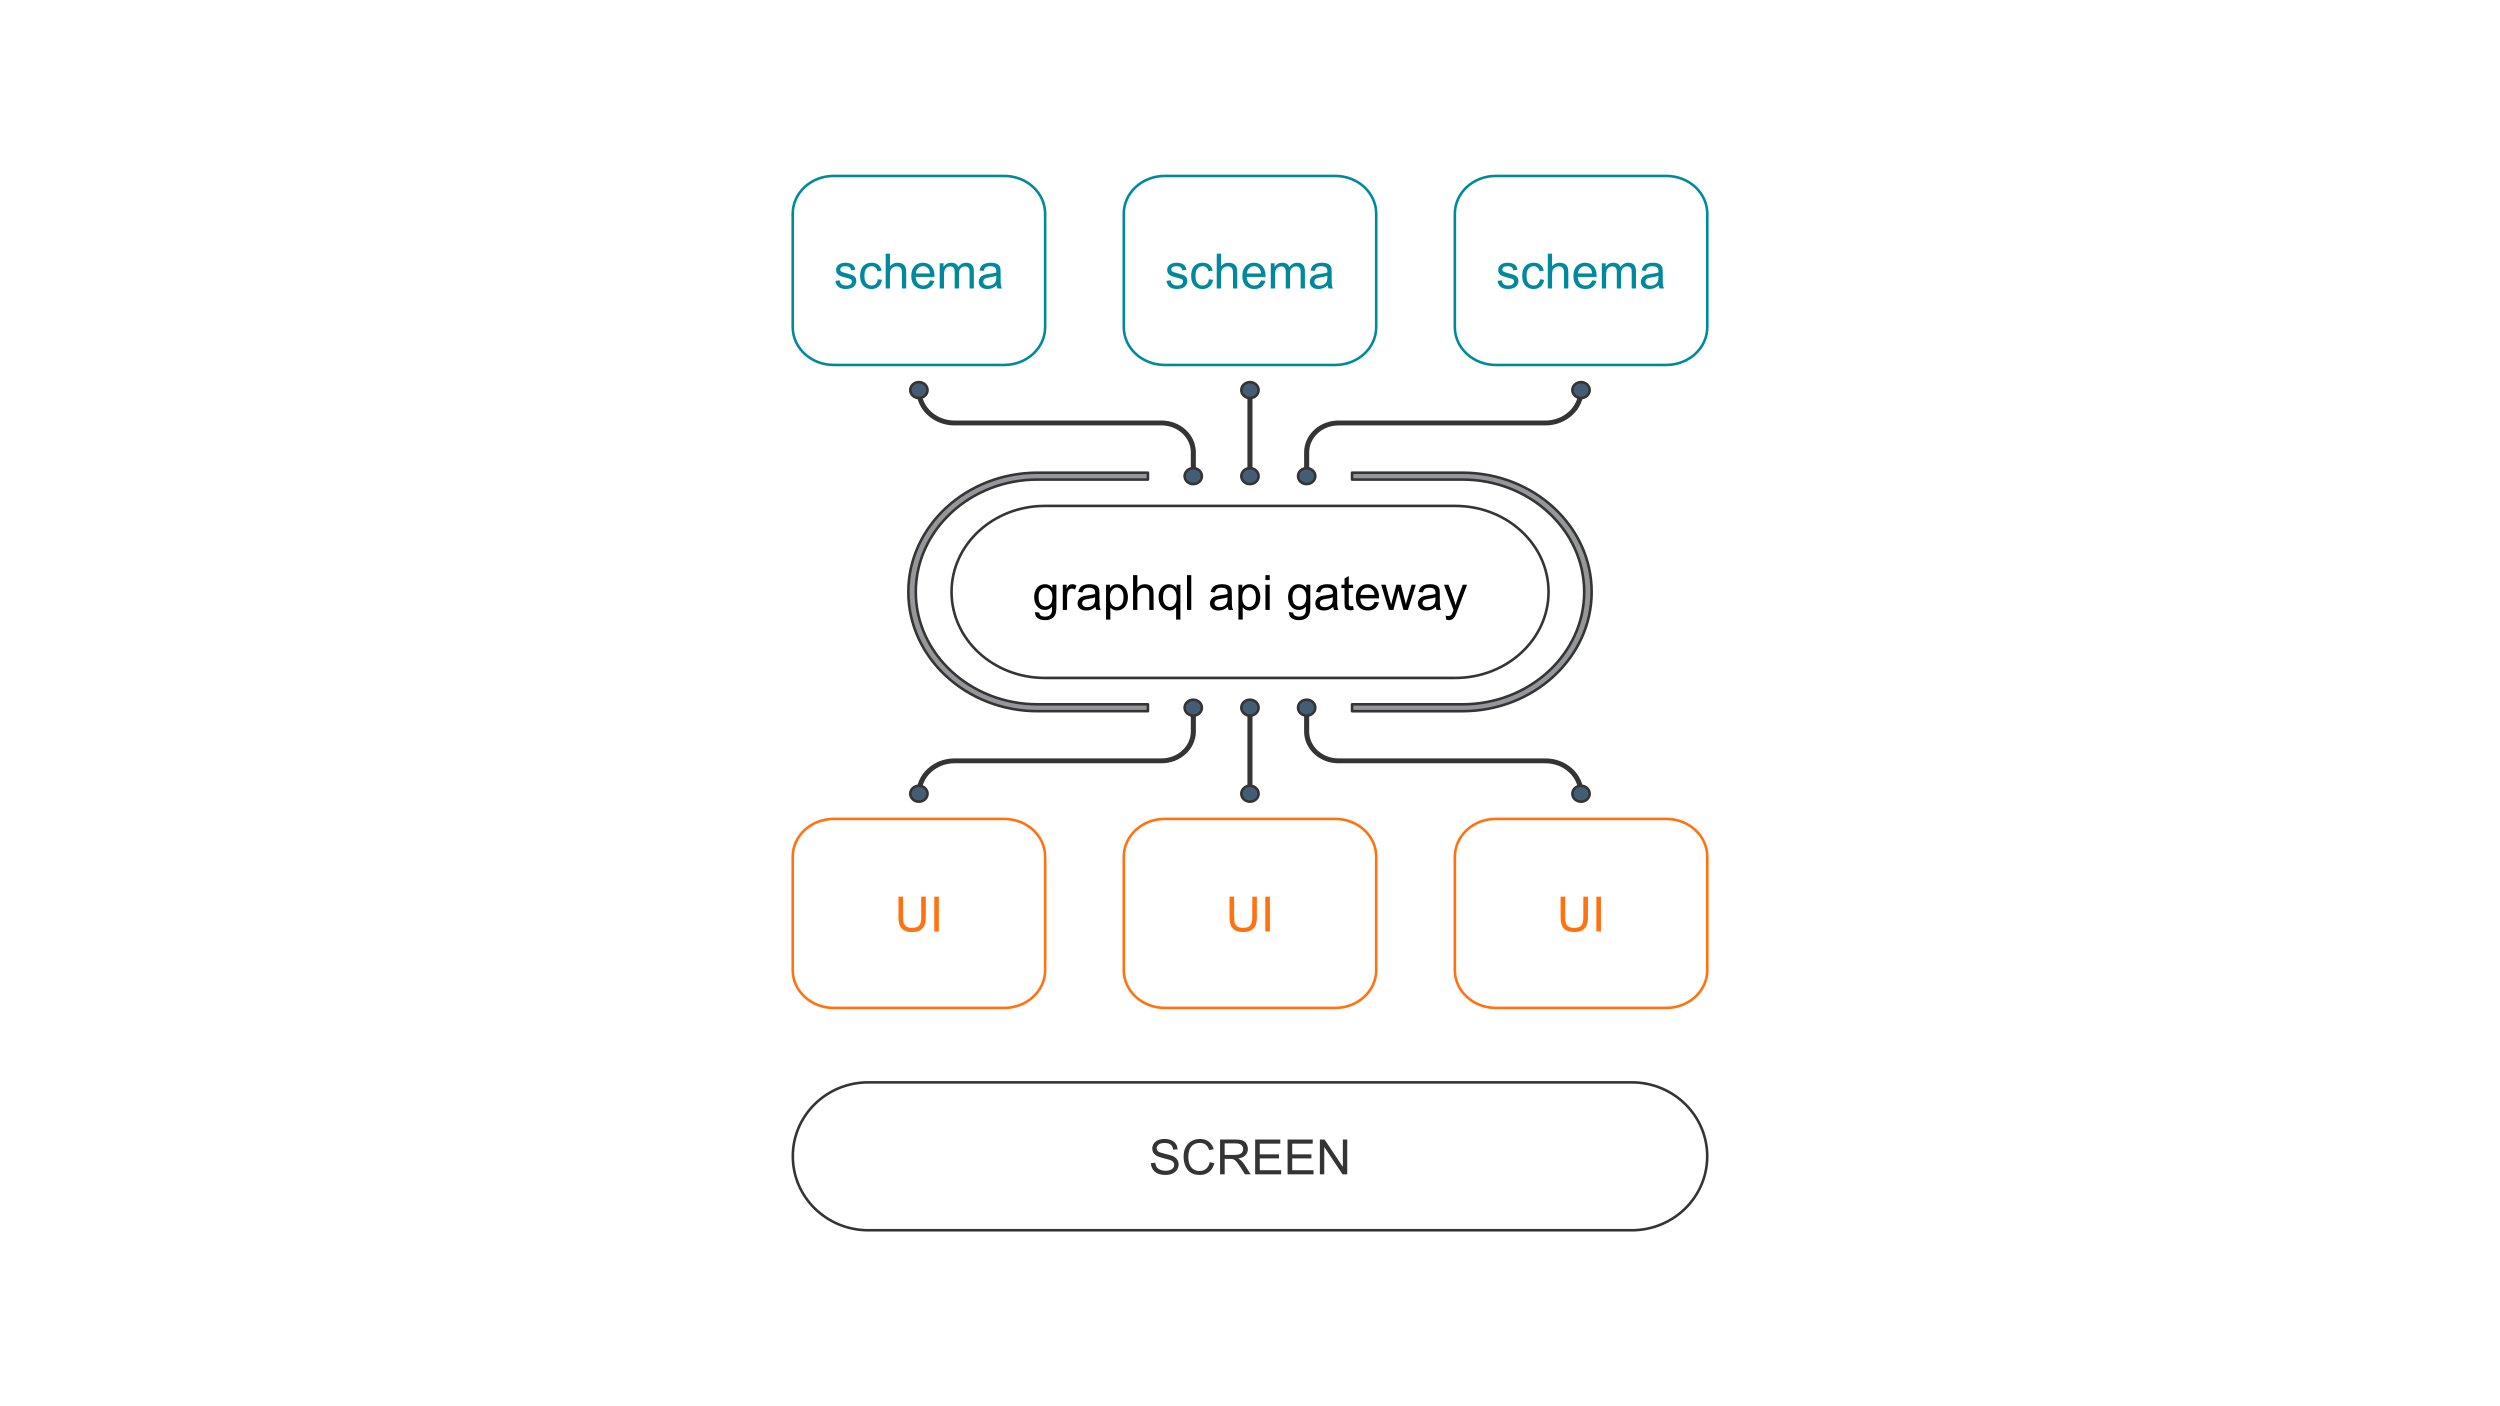<svg version="1.1" viewBox="0.0 0.0 960.0 540.0" fill="none" stroke="none" stroke-linecap="square" stroke-miterlimit="10" xmlns:xlink="http://www.w3.org/1999/xlink" xmlns="http://www.w3.org/2000/svg"><clipPath id="g13a08cb9ef8_0_0.0"><path d="m0 0l960.0 0l0 540.0l-960.0 0l0 -540.0z" clip-rule="nonzero"/></clipPath><g clip-path="url(#g13a08cb9ef8_0_0.0)"><path fill="#000000" fill-opacity="0.0" d="m0 0l960.0 0l0 540.0l-960.0 0z" fill-rule="evenodd"/><path fill="#000000" fill-opacity="0.0" d="m401.191 194.273c-19.77 0 -35.796 14.786 -35.796 33.026c0 18.242 16.025 33.028 35.796 33.028l157.658 0c19.77 0 35.796 -14.786 35.796 -33.028c0 -18.24 -16.025 -33.026 -35.796 -33.026z" fill-rule="evenodd"/><path stroke="#343434" stroke-width="1.0" stroke-linejoin="round" stroke-linecap="butt" d="m401.191 194.273c-19.77 0 -35.796 14.786 -35.796 33.026c0 18.242 16.025 33.028 35.796 33.028l157.658 0c19.77 0 35.796 -14.786 35.796 -33.028c0 -18.24 -16.025 -33.026 -35.796 -33.026z" fill-rule="evenodd"/><path fill="#000000" d="m397.449 235.017l1.594 0.234q0.109 0.75 0.562 1.078q0.609 0.453 1.672 0.453q1.141 0 1.75 -0.453q0.625 -0.453 0.844 -1.266q0.125 -0.5 0.109 -2.109q-1.062 1.266 -2.672 1.266q-2.0 0 -3.094 -1.438q-1.094 -1.438 -1.094 -3.453q0 -1.391 0.5 -2.562q0.516 -1.172 1.453 -1.797q0.953 -0.641 2.25 -0.641q1.703 0 2.812 1.375l0 -1.156l1.516 0l0 8.359q0 2.266 -0.469 3.203q-0.453 0.938 -1.453 1.484q-0.984 0.547 -2.453 0.547q-1.719 0 -2.797 -0.781q-1.062 -0.766 -1.031 -2.344zm1.359 -5.812q0 1.906 0.75 2.781q0.766 0.875 1.906 0.875q1.125 0 1.891 -0.859q0.766 -0.875 0.766 -2.734q0 -1.781 -0.797 -2.672q-0.781 -0.906 -1.891 -0.906q-1.094 0 -1.859 0.891q-0.766 0.875 -0.766 2.625zm9.313 5.016l0 -9.672l1.469 0l0 1.469q0.562 -1.031 1.031 -1.359q0.484 -0.328 1.062 -0.328q0.828 0 1.688 0.531l-0.562 1.516q-0.609 -0.359 -1.203 -0.359q-0.547 0 -0.969 0.328q-0.422 0.328 -0.609 0.891q-0.281 0.875 -0.281 1.922l0 5.062l-1.625 0zm12.541 -1.188q-0.922 0.766 -1.766 1.094q-0.828 0.312 -1.797 0.312q-1.594 0 -2.453 -0.781q-0.859 -0.781 -0.859 -1.984q0 -0.719 0.328 -1.297q0.328 -0.594 0.844 -0.938q0.531 -0.359 1.188 -0.547q0.469 -0.125 1.453 -0.25q1.984 -0.234 2.922 -0.562q0.016 -0.344 0.016 -0.422q0 -1.0 -0.469 -1.422q-0.625 -0.547 -1.875 -0.547q-1.156 0 -1.703 0.406q-0.547 0.406 -0.812 1.422l-1.609 -0.219q0.219 -1.016 0.719 -1.641q0.5 -0.641 1.453 -0.984q0.953 -0.344 2.188 -0.344q1.25 0 2.016 0.297q0.781 0.281 1.141 0.734q0.375 0.438 0.516 1.109q0.078 0.422 0.078 1.516l0 2.188q0 2.281 0.109 2.891q0.109 0.594 0.406 1.156l-1.703 0q-0.266 -0.516 -0.328 -1.188zm-0.141 -3.672q-0.891 0.375 -2.672 0.625q-1.016 0.141 -1.438 0.328q-0.422 0.188 -0.656 0.531q-0.219 0.344 -0.219 0.781q0 0.656 0.5 1.094q0.5 0.438 1.453 0.438q0.938 0 1.672 -0.406q0.75 -0.422 1.094 -1.141q0.266 -0.562 0.266 -1.641l0 -0.609zm4.204 8.562l0 -13.375l1.484 0l0 1.25q0.531 -0.734 1.188 -1.094q0.672 -0.375 1.625 -0.375q1.234 0 2.172 0.641q0.953 0.625 1.438 1.797q0.484 1.156 0.484 2.547q0 1.484 -0.531 2.672q-0.531 1.188 -1.547 1.828q-1.016 0.625 -2.141 0.625q-0.812 0 -1.469 -0.344q-0.656 -0.344 -1.062 -0.875l0 4.703l-1.641 0zm1.484 -8.484q0 1.859 0.75 2.766q0.766 0.891 1.828 0.891q1.094 0 1.875 -0.922q0.781 -0.938 0.781 -2.875q0 -1.844 -0.766 -2.766q-0.75 -0.922 -1.812 -0.922q-1.047 0 -1.859 0.984q-0.797 0.969 -0.797 2.844zm8.891 4.781l0 -13.359l1.641 0l0 4.797q1.141 -1.328 2.891 -1.328q1.078 0 1.859 0.422q0.797 0.422 1.141 1.172q0.344 0.75 0.344 2.172l0 6.125l-1.641 0l0 -6.125q0 -1.234 -0.531 -1.797q-0.531 -0.562 -1.516 -0.562q-0.719 0 -1.359 0.391q-0.641 0.375 -0.922 1.016q-0.266 0.641 -0.266 1.781l0 5.297l-1.641 0zm16.532 3.703l0 -4.734q-0.375 0.547 -1.062 0.906q-0.688 0.344 -1.469 0.344q-1.719 0 -2.969 -1.375q-1.234 -1.375 -1.234 -3.766q0 -1.469 0.5 -2.625q0.516 -1.156 1.469 -1.75q0.969 -0.594 2.109 -0.594q1.797 0 2.828 1.516l0 -1.297l1.469 0l0 13.375l-1.641 0zm-5.047 -8.562q0 1.859 0.781 2.797q0.781 0.938 1.875 0.938q1.047 0 1.797 -0.891q0.766 -0.891 0.766 -2.703q0 -1.938 -0.797 -2.906q-0.797 -0.969 -1.875 -0.969q-1.062 0 -1.812 0.906q-0.734 0.906 -0.734 2.828zm9.219 4.859l0 -13.359l1.641 0l0 13.359l-1.641 0zm15.688 -1.188q-0.922 0.766 -1.766 1.094q-0.828 0.312 -1.797 0.312q-1.594 0 -2.453 -0.781q-0.859 -0.781 -0.859 -1.984q0 -0.719 0.328 -1.297q0.328 -0.594 0.844 -0.938q0.531 -0.359 1.188 -0.547q0.469 -0.125 1.453 -0.25q1.984 -0.234 2.922 -0.562q0.016 -0.344 0.016 -0.422q0 -1.0 -0.469 -1.422q-0.625 -0.547 -1.875 -0.547q-1.156 0 -1.703 0.406q-0.547 0.406 -0.812 1.422l-1.609 -0.219q0.219 -1.016 0.719 -1.641q0.5 -0.641 1.453 -0.984q0.953 -0.344 2.188 -0.344q1.25 0 2.016 0.297q0.781 0.281 1.141 0.734q0.375 0.438 0.516 1.109q0.078 0.422 0.078 1.516l0 2.188q0 2.281 0.109 2.891q0.109 0.594 0.406 1.156l-1.703 0q-0.266 -0.516 -0.328 -1.188zm-0.141 -3.672q-0.891 0.375 -2.672 0.625q-1.016 0.141 -1.438 0.328q-0.422 0.188 -0.656 0.531q-0.219 0.344 -0.219 0.781q0 0.656 0.5 1.094q0.5 0.438 1.453 0.438q0.938 0 1.672 -0.406q0.75 -0.422 1.094 -1.141q0.266 -0.562 0.266 -1.641l0 -0.609zm4.204 8.562l0 -13.375l1.484 0l0 1.25q0.531 -0.734 1.188 -1.094q0.672 -0.375 1.625 -0.375q1.234 0 2.172 0.641q0.953 0.625 1.438 1.797q0.484 1.156 0.484 2.547q0 1.484 -0.531 2.672q-0.531 1.188 -1.547 1.828q-1.016 0.625 -2.141 0.625q-0.812 0 -1.469 -0.344q-0.656 -0.344 -1.062 -0.875l0 4.703l-1.641 0zm1.484 -8.484q0 1.859 0.75 2.766q0.766 0.891 1.828 0.891q1.094 0 1.875 -0.922q0.781 -0.938 0.781 -2.875q0 -1.844 -0.766 -2.766q-0.75 -0.922 -1.812 -0.922q-1.047 0 -1.859 0.984q-0.797 0.969 -0.797 2.844zm8.891 -6.688l0 -1.891l1.641 0l0 1.891l-1.641 0zm0 11.469l0 -9.672l1.641 0l0 9.672l-1.641 0zm9.016 0.797l1.594 0.234q0.109 0.75 0.562 1.078q0.609 0.453 1.672 0.453q1.141 0 1.75 -0.453q0.625 -0.453 0.844 -1.266q0.125 -0.5 0.109 -2.109q-1.062 1.266 -2.672 1.266q-2.0 0 -3.094 -1.438q-1.094 -1.438 -1.094 -3.453q0 -1.391 0.5 -2.562q0.516 -1.172 1.453 -1.797q0.953 -0.641 2.25 -0.641q1.703 0 2.812 1.375l0 -1.156l1.516 0l0 8.359q0 2.266 -0.469 3.203q-0.453 0.938 -1.453 1.484q-0.984 0.547 -2.453 0.547q-1.719 0 -2.797 -0.781q-1.062 -0.766 -1.031 -2.344zm1.359 -5.812q0 1.906 0.75 2.781q0.766 0.875 1.906 0.875q1.125 0 1.891 -0.859q0.766 -0.875 0.766 -2.734q0 -1.781 -0.797 -2.672q-0.781 -0.906 -1.891 -0.906q-1.094 0 -1.859 0.891q-0.766 0.875 -0.766 2.625zm15.641 3.828q-0.922 0.766 -1.766 1.094q-0.828 0.312 -1.797 0.312q-1.594 0 -2.453 -0.781q-0.859 -0.781 -0.859 -1.984q0 -0.719 0.328 -1.297q0.328 -0.594 0.844 -0.938q0.531 -0.359 1.188 -0.547q0.469 -0.125 1.453 -0.25q1.984 -0.234 2.922 -0.562q0.016 -0.344 0.016 -0.422q0 -1.0 -0.469 -1.422q-0.625 -0.547 -1.875 -0.547q-1.156 0 -1.703 0.406q-0.547 0.406 -0.812 1.422l-1.609 -0.219q0.219 -1.016 0.719 -1.641q0.5 -0.641 1.453 -0.984q0.953 -0.344 2.188 -0.344q1.25 0 2.016 0.297q0.781 0.281 1.141 0.734q0.375 0.438 0.516 1.109q0.078 0.422 0.078 1.516l0 2.188q0 2.281 0.109 2.891q0.109 0.594 0.406 1.156l-1.703 0q-0.266 -0.516 -0.328 -1.188zm-0.141 -3.672q-0.891 0.375 -2.672 0.625q-1.016 0.141 -1.438 0.328q-0.422 0.188 -0.656 0.531q-0.219 0.344 -0.219 0.781q0 0.656 0.5 1.094q0.5 0.438 1.453 0.438q0.938 0 1.672 -0.406q0.75 -0.422 1.094 -1.141q0.266 -0.562 0.266 -1.641l0 -0.609zm7.782 3.391l0.234 1.453q-0.688 0.141 -1.234 0.141q-0.891 0 -1.391 -0.281q-0.484 -0.281 -0.688 -0.734q-0.203 -0.469 -0.203 -1.938l0 -5.578l-1.203 0l0 -1.266l1.203 0l0 -2.391l1.625 -0.984l0 3.375l1.656 0l0 1.266l-1.656 0l0 5.672q0 0.688 0.078 0.891q0.094 0.203 0.281 0.328q0.203 0.109 0.578 0.109q0.266 0 0.719 -0.062zm8.23 -1.641l1.688 0.203q-0.406 1.484 -1.484 2.312q-1.078 0.812 -2.766 0.812q-2.125 0 -3.375 -1.297q-1.234 -1.312 -1.234 -3.672q0 -2.453 1.25 -3.797q1.266 -1.344 3.266 -1.344q1.938 0 3.156 1.328q1.234 1.312 1.234 3.703q0 0.156 0 0.438l-7.219 0q0.094 1.594 0.906 2.453q0.812 0.844 2.016 0.844q0.906 0 1.547 -0.469q0.641 -0.484 1.016 -1.516zm-5.391 -2.656l5.406 0q-0.109 -1.219 -0.625 -1.828q-0.781 -0.953 -2.031 -0.953q-1.125 0 -1.906 0.766q-0.766 0.75 -0.844 2.016zm10.923 5.766l-2.969 -9.672l1.703 0l1.531 5.578l0.578 2.078q0.047 -0.156 0.5 -2.0l1.547 -5.656l1.688 0l1.438 5.609l0.484 1.844l0.562 -1.859l1.656 -5.594l1.594 0l-3.031 9.672l-1.703 0l-1.531 -5.797l-0.375 -1.641l-1.953 7.438l-1.719 0zm18.004 -1.188q-0.922 0.766 -1.766 1.094q-0.828 0.312 -1.797 0.312q-1.594 0 -2.453 -0.781q-0.859 -0.781 -0.859 -1.984q0 -0.719 0.328 -1.297q0.328 -0.594 0.844 -0.938q0.531 -0.359 1.188 -0.547q0.469 -0.125 1.453 -0.25q1.984 -0.234 2.922 -0.562q0.016 -0.344 0.016 -0.422q0 -1.0 -0.469 -1.422q-0.625 -0.547 -1.875 -0.547q-1.156 0 -1.703 0.406q-0.547 0.406 -0.812 1.422l-1.609 -0.219q0.219 -1.016 0.719 -1.641q0.5 -0.641 1.453 -0.984q0.953 -0.344 2.188 -0.344q1.25 0 2.016 0.297q0.781 0.281 1.141 0.734q0.375 0.438 0.516 1.109q0.078 0.422 0.078 1.516l0 2.188q0 2.281 0.109 2.891q0.109 0.594 0.406 1.156l-1.703 0q-0.266 -0.516 -0.328 -1.188zm-0.141 -3.672q-0.891 0.375 -2.672 0.625q-1.016 0.141 -1.438 0.328q-0.422 0.188 -0.656 0.531q-0.219 0.344 -0.219 0.781q0 0.656 0.5 1.094q0.5 0.438 1.453 0.438q0.938 0 1.672 -0.406q0.75 -0.422 1.094 -1.141q0.266 -0.562 0.266 -1.641l0 -0.609zm4.126 8.578l-0.188 -1.531q0.547 0.141 0.938 0.141q0.547 0 0.875 -0.188q0.328 -0.172 0.547 -0.5q0.156 -0.25 0.5 -1.219q0.047 -0.141 0.141 -0.406l-3.672 -9.688l1.766 0l2.016 5.594q0.391 1.078 0.703 2.25q0.281 -1.125 0.672 -2.203l2.078 -5.641l1.641 0l-3.688 9.828q-0.594 1.609 -0.922 2.203q-0.438 0.812 -1.0 1.188q-0.562 0.375 -1.344 0.375q-0.484 0 -1.062 -0.203z" fill-rule="nonzero"/><path fill="#96979b" d="m519.189 181.509l0 2.644l42.375 0c25.786 0 46.768 19.356 46.768 43.15c0 23.796 -20.982 43.152 -46.768 43.152l-42.375 0l0 2.644l42.375 0c27.367 0 49.632 -20.545 49.632 -45.796c0 -25.247 -22.265 -45.794 -49.632 -45.794z" fill-rule="evenodd"/><path stroke="#343434" stroke-width="1.0" stroke-linejoin="round" stroke-linecap="butt" d="m519.189 181.509l0 2.644l42.375 0c25.786 0 46.768 19.356 46.768 43.15c0 23.796 -20.982 43.152 -46.768 43.152l-42.375 0l0 2.644l42.375 0c27.367 0 49.632 -20.545 49.632 -45.796c0 -25.247 -22.265 -45.794 -49.632 -45.794z" fill-rule="evenodd"/><path fill="#96979b" d="m398.431 181.509c-27.367 0 -49.632 20.547 -49.632 45.794c0 25.251 22.265 45.796 49.632 45.796l42.371 0l0 -2.648l-42.371 0c-25.784 0 -46.768 -19.353 -46.768 -43.148c0 -23.794 20.984 -43.152 46.768 -43.152l42.371 0l0 -2.643z" fill-rule="evenodd"/><path stroke="#343434" stroke-width="1.0" stroke-linejoin="round" stroke-linecap="butt" d="m398.431 181.509c-27.367 0 -49.632 20.547 -49.632 45.794c0 25.251 22.265 45.796 49.632 45.796l42.371 0l0 -2.648l-42.371 0c-25.784 0 -46.768 -19.353 -46.768 -43.148c0 -23.794 20.984 -43.152 46.768 -43.152l42.371 0l0 -2.643z" fill-rule="evenodd"/><path fill="#9fa0a4" d="m352.852 149.349c-0.266 0 -0.476 0.194 -0.476 0.439c0 7.211 6.357 13.075 14.168 13.075l79.491 0c6.47 0 11.733 4.855 11.733 10.826l0 9.153c0 0.245 0.21 0.439 0.476 0.439c0.264 0 0.476 -0.194 0.47 -0.439l0 -9.153c0 -6.458 -5.691 -11.708 -12.689 -11.708l-79.483 0c-7.288 0 -13.214 -5.472 -13.214 -12.193c0 -0.245 -0.212 -0.439 -0.476 -0.439z" fill-rule="evenodd"/><path stroke="#343434" stroke-width="1.0" stroke-linejoin="round" stroke-linecap="butt" d="m352.852 149.349c-0.266 0 -0.476 0.194 -0.476 0.439c0 7.211 6.357 13.075 14.168 13.075l79.491 0c6.47 0 11.733 4.855 11.733 10.826l0 9.153c0 0.245 0.21 0.439 0.476 0.439c0.264 0 0.476 -0.194 0.47 -0.439l0 -9.153c0 -6.458 -5.691 -11.708 -12.689 -11.708l-79.483 0c-7.288 0 -13.214 -5.472 -13.214 -12.193c0 -0.245 -0.212 -0.439 -0.476 -0.439z" fill-rule="evenodd"/><path fill="#435d74" d="m352.855 146.731c-1.833 0 -3.316 1.368 -3.316 3.062c0 1.692 1.483 3.06 3.316 3.06c1.833 -0.005 3.318 -1.372 3.318 -3.06c0 -1.693 -1.485 -3.062 -3.318 -3.062z" fill-rule="evenodd"/><path stroke="#343434" stroke-width="1.0" stroke-linejoin="round" stroke-linecap="butt" d="m352.855 146.731c-1.833 0 -3.316 1.368 -3.316 3.062c0 1.692 1.483 3.06 3.316 3.06c1.833 -0.005 3.318 -1.372 3.318 -3.06c0 -1.693 -1.485 -3.062 -3.318 -3.062z" fill-rule="evenodd"/><path fill="#435d74" d="m458.21 179.773c-1.833 0 -3.316 1.367 -3.316 3.058c0 1.692 1.483 3.06 3.316 3.06c1.833 0 3.314 -1.372 3.314 -3.06c0 -1.692 -1.481 -3.058 -3.314 -3.058z" fill-rule="evenodd"/><path stroke="#343434" stroke-width="1.0" stroke-linejoin="round" stroke-linecap="butt" d="m458.21 179.773c-1.833 0 -3.316 1.367 -3.316 3.058c0 1.692 1.483 3.06 3.316 3.06c1.833 0 3.314 -1.372 3.314 -3.06c0 -1.692 -1.481 -3.058 -3.314 -3.058z" fill-rule="evenodd"/><path fill="#000000" fill-opacity="0.0" d="m320.136 67.561c-8.688 0 -15.73 6.496 -15.73 14.509l0 43.555c0 8.015 7.042 14.512 15.73 14.512l65.472 0c8.684 0 15.726 -6.497 15.726 -14.512l0 -43.555c0.002 -8.013 -7.042 -14.509 -15.726 -14.509z" fill-rule="evenodd"/><path stroke="#00899d" stroke-width="1.0" stroke-linejoin="round" stroke-linecap="butt" d="m320.136 67.561c-8.688 0 -15.73 6.496 -15.73 14.509l0 43.555c0 8.015 7.042 14.512 15.73 14.512l65.472 0c8.684 0 15.726 -6.497 15.726 -14.512l0 -43.555c0.002 -8.013 -7.042 -14.509 -15.726 -14.509z" fill-rule="evenodd"/><path fill="#00899d" d="m320.788 107.878l1.625 -0.25q0.125 0.969 0.75 1.5q0.625 0.516 1.75 0.516q1.125 0 1.672 -0.453q0.547 -0.469 0.547 -1.094q0 -0.547 -0.484 -0.875q-0.328 -0.219 -1.672 -0.547q-1.812 -0.469 -2.516 -0.797q-0.688 -0.328 -1.047 -0.906q-0.359 -0.594 -0.359 -1.312q0 -0.641 0.297 -1.188q0.297 -0.562 0.812 -0.922q0.375 -0.281 1.031 -0.469q0.672 -0.203 1.422 -0.203q1.141 0 2.0 0.328q0.859 0.328 1.266 0.891q0.422 0.562 0.578 1.5l-1.609 0.219q-0.109 -0.75 -0.641 -1.172q-0.516 -0.422 -1.469 -0.422q-1.141 0 -1.625 0.375q-0.469 0.375 -0.469 0.875q0 0.312 0.188 0.578q0.203 0.266 0.641 0.438q0.234 0.094 1.438 0.422q1.75 0.453 2.438 0.75q0.688 0.297 1.078 0.859q0.391 0.562 0.391 1.406q0 0.828 -0.484 1.547q-0.469 0.719 -1.375 1.125q-0.906 0.391 -2.047 0.391q-1.875 0 -2.875 -0.781q-0.984 -0.781 -1.25 -2.328zm16.297 -0.656l1.609 0.219q-0.266 1.656 -1.359 2.609q-1.078 0.938 -2.672 0.938q-1.984 0 -3.188 -1.297q-1.203 -1.297 -1.203 -3.719q0 -1.578 0.516 -2.75q0.516 -1.172 1.578 -1.75q1.062 -0.594 2.312 -0.594q1.578 0 2.578 0.797q1.0 0.797 1.281 2.266l-1.594 0.234q-0.234 -0.969 -0.812 -1.453q-0.578 -0.5 -1.391 -0.5q-1.234 0 -2.016 0.891q-0.781 0.891 -0.781 2.812q0 1.953 0.75 2.844q0.75 0.875 1.953 0.875q0.969 0 1.609 -0.594q0.656 -0.594 0.828 -1.828zm3.016 3.547l0 -13.359l1.641 0l0 4.797q1.141 -1.328 2.891 -1.328q1.078 0 1.859 0.422q0.797 0.422 1.141 1.172q0.344 0.75 0.344 2.172l0 6.125l-1.641 0l0 -6.125q0 -1.234 -0.531 -1.797q-0.531 -0.562 -1.516 -0.562q-0.719 0 -1.359 0.391q-0.641 0.375 -0.922 1.016q-0.266 0.641 -0.266 1.781l0 5.297l-1.641 0zm17.001 -3.109l1.688 0.203q-0.406 1.484 -1.484 2.312q-1.078 0.812 -2.766 0.812q-2.125 0 -3.375 -1.297q-1.234 -1.312 -1.234 -3.672q0 -2.453 1.25 -3.797q1.266 -1.344 3.266 -1.344q1.938 0 3.156 1.328q1.234 1.312 1.234 3.703q0 0.156 0 0.438l-7.219 0q0.094 1.594 0.906 2.453q0.812 0.844 2.016 0.844q0.906 0 1.547 -0.469q0.641 -0.484 1.016 -1.516zm-5.391 -2.656l5.406 0q-0.109 -1.219 -0.625 -1.828q-0.781 -0.953 -2.031 -0.953q-1.125 0 -1.906 0.766q-0.766 0.75 -0.844 2.016zm9.141 5.766l0 -9.672l1.469 0l0 1.359q0.453 -0.719 1.203 -1.141q0.766 -0.438 1.719 -0.438q1.078 0 1.766 0.453q0.688 0.438 0.969 1.234q1.156 -1.688 2.984 -1.688q1.453 0 2.219 0.797q0.781 0.797 0.781 2.453l0 6.641l-1.641 0l0 -6.094q0 -0.984 -0.156 -1.406q-0.156 -0.438 -0.578 -0.703q-0.422 -0.266 -0.984 -0.266q-1.016 0 -1.688 0.688q-0.672 0.672 -0.672 2.156l0 5.625l-1.641 0l0 -6.281q0 -1.094 -0.406 -1.641q-0.406 -0.547 -1.312 -0.547q-0.688 0 -1.281 0.359q-0.594 0.359 -0.859 1.062q-0.25 0.703 -0.25 2.031l0 5.016l-1.641 0zm21.853 -1.188q-0.922 0.766 -1.766 1.094q-0.828 0.312 -1.797 0.312q-1.594 0 -2.453 -0.781q-0.859 -0.781 -0.859 -1.984q0 -0.719 0.328 -1.297q0.328 -0.594 0.844 -0.938q0.531 -0.359 1.188 -0.547q0.469 -0.125 1.453 -0.25q1.984 -0.234 2.922 -0.562q0.016 -0.344 0.016 -0.422q0 -1.0 -0.469 -1.422q-0.625 -0.547 -1.875 -0.547q-1.156 0 -1.703 0.406q-0.547 0.406 -0.812 1.422l-1.609 -0.219q0.219 -1.016 0.719 -1.641q0.5 -0.641 1.453 -0.984q0.953 -0.344 2.188 -0.344q1.25 0 2.016 0.297q0.781 0.281 1.141 0.734q0.375 0.438 0.516 1.109q0.078 0.422 0.078 1.516l0 2.188q0 2.281 0.109 2.891q0.109 0.594 0.406 1.156l-1.703 0q-0.266 -0.516 -0.328 -1.188zm-0.141 -3.672q-0.891 0.375 -2.672 0.625q-1.016 0.141 -1.438 0.328q-0.422 0.188 -0.656 0.531q-0.219 0.344 -0.219 0.781q0 0.656 0.5 1.094q0.5 0.438 1.453 0.438q0.938 0 1.672 -0.406q0.75 -0.422 1.094 -1.141q0.266 -0.562 0.266 -1.641l0 -0.609z" fill-rule="nonzero"/><path fill="#9fa0a4" d="m479.984 149.351c-0.266 0 -0.476 0.198 -0.476 0.441l0 33.05c0 0.245 0.21 0.439 0.476 0.439c0.264 0 0.476 -0.194 0.476 -0.439l0 -33.05c0 -0.243 -0.212 -0.441 -0.476 -0.441z" fill-rule="evenodd"/><path stroke="#343434" stroke-width="1.0" stroke-linejoin="round" stroke-linecap="butt" d="m479.984 149.351c-0.266 0 -0.476 0.198 -0.476 0.441l0 33.05c0 0.245 0.21 0.439 0.476 0.439c0.264 0 0.476 -0.194 0.476 -0.439l0 -33.05c0 -0.243 -0.212 -0.441 -0.476 -0.441z" fill-rule="evenodd"/><path fill="#435d74" d="m479.985 146.731c-1.833 0 -3.316 1.368 -3.316 3.062c0 1.692 1.483 3.06 3.316 3.06c1.831 0 3.314 -1.372 3.314 -3.06c0 -1.693 -1.483 -3.062 -3.314 -3.062z" fill-rule="evenodd"/><path stroke="#343434" stroke-width="1.0" stroke-linejoin="round" stroke-linecap="butt" d="m479.985 146.731c-1.833 0 -3.316 1.368 -3.316 3.062c0 1.692 1.483 3.06 3.316 3.06c1.831 0 3.314 -1.372 3.314 -3.06c0 -1.693 -1.483 -3.062 -3.314 -3.062z" fill-rule="evenodd"/><path fill="#435d74" d="m479.985 179.773c-1.833 0 -3.316 1.367 -3.316 3.058c0 1.692 1.483 3.06 3.316 3.06c1.831 0 3.314 -1.372 3.314 -3.06c0 -1.692 -1.483 -3.058 -3.314 -3.058z" fill-rule="evenodd"/><path stroke="#343434" stroke-width="1.0" stroke-linejoin="round" stroke-linecap="butt" d="m479.985 179.773c-1.833 0 -3.316 1.367 -3.316 3.058c0 1.692 1.483 3.06 3.316 3.06c1.831 0 3.314 -1.372 3.314 -3.06c0 -1.692 -1.483 -3.058 -3.314 -3.058z" fill-rule="evenodd"/><path fill="#000000" fill-opacity="0.0" d="m447.263 67.561c-8.686 0 -15.728 6.496 -15.728 14.509l0 43.555c0 8.015 7.042 14.512 15.728 14.512l65.47 0c8.688 0 15.73 -6.497 15.73 -14.512l0 -43.555c0 -8.013 -7.042 -14.509 -15.73 -14.509z" fill-rule="evenodd"/><path stroke="#00899d" stroke-width="1.0" stroke-linejoin="round" stroke-linecap="butt" d="m447.263 67.561c-8.686 0 -15.728 6.496 -15.728 14.509l0 43.555c0 8.015 7.042 14.512 15.728 14.512l65.47 0c8.688 0 15.73 -6.497 15.73 -14.512l0 -43.555c0 -8.013 -7.042 -14.509 -15.73 -14.509z" fill-rule="evenodd"/><path fill="#00899d" d="m447.915 107.878l1.625 -0.25q0.125 0.969 0.75 1.5q0.625 0.516 1.75 0.516q1.125 0 1.672 -0.453q0.547 -0.469 0.547 -1.094q0 -0.547 -0.484 -0.875q-0.328 -0.219 -1.672 -0.547q-1.812 -0.469 -2.516 -0.797q-0.688 -0.328 -1.047 -0.906q-0.359 -0.594 -0.359 -1.312q0 -0.641 0.297 -1.188q0.297 -0.562 0.812 -0.922q0.375 -0.281 1.031 -0.469q0.672 -0.203 1.422 -0.203q1.141 0 2.0 0.328q0.859 0.328 1.266 0.891q0.422 0.562 0.578 1.5l-1.609 0.219q-0.109 -0.75 -0.641 -1.172q-0.516 -0.422 -1.469 -0.422q-1.141 0 -1.625 0.375q-0.469 0.375 -0.469 0.875q0 0.312 0.188 0.578q0.203 0.266 0.641 0.438q0.234 0.094 1.438 0.422q1.75 0.453 2.438 0.75q0.688 0.297 1.078 0.859q0.391 0.562 0.391 1.406q0 0.828 -0.484 1.547q-0.469 0.719 -1.375 1.125q-0.906 0.391 -2.047 0.391q-1.875 0 -2.875 -0.781q-0.984 -0.781 -1.25 -2.328zm16.297 -0.656l1.609 0.219q-0.266 1.656 -1.359 2.609q-1.078 0.938 -2.672 0.938q-1.984 0 -3.188 -1.297q-1.203 -1.297 -1.203 -3.719q0 -1.578 0.516 -2.75q0.516 -1.172 1.578 -1.75q1.062 -0.594 2.312 -0.594q1.578 0 2.578 0.797q1.0 0.797 1.281 2.266l-1.594 0.234q-0.234 -0.969 -0.812 -1.453q-0.578 -0.5 -1.391 -0.5q-1.234 0 -2.016 0.891q-0.781 0.891 -0.781 2.812q0 1.953 0.75 2.844q0.75 0.875 1.953 0.875q0.969 0 1.609 -0.594q0.656 -0.594 0.828 -1.828zm3.016 3.547l0 -13.359l1.641 0l0 4.797q1.141 -1.328 2.891 -1.328q1.078 0 1.859 0.422q0.797 0.422 1.141 1.172q0.344 0.75 0.344 2.172l0 6.125l-1.641 0l0 -6.125q0 -1.234 -0.531 -1.797q-0.531 -0.562 -1.516 -0.562q-0.719 0 -1.359 0.391q-0.641 0.375 -0.922 1.016q-0.266 0.641 -0.266 1.781l0 5.297l-1.641 0zm17.001 -3.109l1.688 0.203q-0.406 1.484 -1.484 2.312q-1.078 0.812 -2.766 0.812q-2.125 0 -3.375 -1.297q-1.234 -1.312 -1.234 -3.672q0 -2.453 1.25 -3.797q1.266 -1.344 3.266 -1.344q1.938 0 3.156 1.328q1.234 1.312 1.234 3.703q0 0.156 0 0.438l-7.219 0q0.094 1.594 0.906 2.453q0.812 0.844 2.016 0.844q0.906 0 1.547 -0.469q0.641 -0.484 1.016 -1.516zm-5.391 -2.656l5.406 0q-0.109 -1.219 -0.625 -1.828q-0.781 -0.953 -2.031 -0.953q-1.125 0 -1.906 0.766q-0.766 0.75 -0.844 2.016zm9.141 5.766l0 -9.672l1.469 0l0 1.359q0.453 -0.719 1.203 -1.141q0.766 -0.438 1.719 -0.438q1.078 0 1.766 0.453q0.688 0.438 0.969 1.234q1.156 -1.688 2.984 -1.688q1.453 0 2.219 0.797q0.781 0.797 0.781 2.453l0 6.641l-1.641 0l0 -6.094q0 -0.984 -0.156 -1.406q-0.156 -0.438 -0.578 -0.703q-0.422 -0.266 -0.984 -0.266q-1.016 0 -1.688 0.688q-0.672 0.672 -0.672 2.156l0 5.625l-1.641 0l0 -6.281q0 -1.094 -0.406 -1.641q-0.406 -0.547 -1.312 -0.547q-0.688 0 -1.281 0.359q-0.594 0.359 -0.859 1.062q-0.25 0.703 -0.25 2.031l0 5.016l-1.641 0zm21.853 -1.188q-0.922 0.766 -1.766 1.094q-0.828 0.312 -1.797 0.312q-1.594 0 -2.453 -0.781q-0.859 -0.781 -0.859 -1.984q0 -0.719 0.328 -1.297q0.328 -0.594 0.844 -0.938q0.531 -0.359 1.188 -0.547q0.469 -0.125 1.453 -0.25q1.984 -0.234 2.922 -0.562q0.016 -0.344 0.016 -0.422q0 -1.0 -0.469 -1.422q-0.625 -0.547 -1.875 -0.547q-1.156 0 -1.703 0.406q-0.547 0.406 -0.812 1.422l-1.609 -0.219q0.219 -1.016 0.719 -1.641q0.5 -0.641 1.453 -0.984q0.953 -0.344 2.188 -0.344q1.25 0 2.016 0.297q0.781 0.281 1.141 0.734q0.375 0.438 0.516 1.109q0.078 0.422 0.078 1.516l0 2.188q0 2.281 0.109 2.891q0.109 0.594 0.406 1.156l-1.703 0q-0.266 -0.516 -0.328 -1.188zm-0.141 -3.672q-0.891 0.375 -2.672 0.625q-1.016 0.141 -1.438 0.328q-0.422 0.188 -0.656 0.531q-0.219 0.344 -0.219 0.781q0 0.656 0.5 1.094q0.5 0.438 1.453 0.438q0.938 0 1.672 -0.406q0.75 -0.422 1.094 -1.141q0.266 -0.562 0.266 -1.641l0 -0.609z" fill-rule="nonzero"/><path fill="#9fa0a4" d="m607.144 149.349c-0.264 0 -0.476 0.194 -0.476 0.439c0 6.721 -5.931 12.193 -13.214 12.193l-79.487 0c-6.995 0 -12.689 5.256 -12.689 11.708l0 9.153c0 0.245 0.214 0.439 0.476 0.439c0.269 0 0.482 -0.194 0.48 -0.439l0 -9.153c0 -5.971 5.264 -10.826 11.733 -10.826l79.481 0c7.815 0 14.172 -5.866 14.172 -13.075c0 -0.245 -0.214 -0.439 -0.476 -0.439z" fill-rule="evenodd"/><path stroke="#343434" stroke-width="1.0" stroke-linejoin="round" stroke-linecap="butt" d="m607.144 149.349c-0.264 0 -0.476 0.194 -0.476 0.439c0 6.721 -5.931 12.193 -13.214 12.193l-79.487 0c-6.995 0 -12.689 5.256 -12.689 11.708l0 9.153c0 0.245 0.214 0.439 0.476 0.439c0.269 0 0.482 -0.194 0.48 -0.439l0 -9.153c0 -5.971 5.264 -10.826 11.733 -10.826l79.481 0c7.815 0 14.172 -5.866 14.172 -13.075c0 -0.245 -0.214 -0.439 -0.476 -0.439z" fill-rule="evenodd"/><path fill="#435d74" d="m607.109 146.731c-1.833 0 -3.318 1.368 -3.318 3.062c0 1.692 1.485 3.06 3.318 3.06c1.833 -0.005 3.316 -1.372 3.316 -3.06c0 -1.693 -1.483 -3.062 -3.316 -3.062z" fill-rule="evenodd"/><path stroke="#343434" stroke-width="1.0" stroke-linejoin="round" stroke-linecap="butt" d="m607.109 146.731c-1.833 0 -3.318 1.368 -3.318 3.062c0 1.692 1.485 3.06 3.318 3.06c1.833 -0.005 3.316 -1.372 3.316 -3.06c0 -1.693 -1.483 -3.062 -3.316 -3.062z" fill-rule="evenodd"/><path fill="#435d74" d="m501.754 179.773c-1.833 0 -3.314 1.367 -3.314 3.058c0 1.692 1.481 3.06 3.314 3.06c1.833 0 3.318 -1.372 3.318 -3.06c0 -1.692 -1.485 -3.058 -3.318 -3.058z" fill-rule="evenodd"/><path stroke="#343434" stroke-width="1.0" stroke-linejoin="round" stroke-linecap="butt" d="m501.754 179.773c-1.833 0 -3.314 1.367 -3.314 3.058c0 1.692 1.481 3.06 3.314 3.06c1.833 0 3.318 -1.372 3.318 -3.06c0 -1.692 -1.485 -3.058 -3.318 -3.058z" fill-rule="evenodd"/><path fill="#000000" fill-opacity="0.0" d="m574.387 67.561c-8.684 0 -15.726 6.496 -15.726 14.509l0 43.555c0 8.015 7.042 14.512 15.726 14.512l65.476 0c8.686 0 15.728 -6.497 15.728 -14.512l0 -43.555c0 -8.013 -7.042 -14.509 -15.728 -14.509z" fill-rule="evenodd"/><path stroke="#00899d" stroke-width="1.0" stroke-linejoin="round" stroke-linecap="butt" d="m574.387 67.561c-8.684 0 -15.726 6.496 -15.726 14.509l0 43.555c0 8.015 7.042 14.512 15.726 14.512l65.476 0c8.686 0 15.728 -6.497 15.728 -14.512l0 -43.555c0 -8.013 -7.042 -14.509 -15.728 -14.509z" fill-rule="evenodd"/><path fill="#00899d" d="m575.043 107.878l1.625 -0.25q0.125 0.969 0.75 1.5q0.625 0.516 1.75 0.516q1.125 0 1.672 -0.453q0.547 -0.469 0.547 -1.094q0 -0.547 -0.484 -0.875q-0.328 -0.219 -1.672 -0.547q-1.812 -0.469 -2.516 -0.797q-0.688 -0.328 -1.047 -0.906q-0.359 -0.594 -0.359 -1.312q0 -0.641 0.297 -1.188q0.297 -0.562 0.812 -0.922q0.375 -0.281 1.031 -0.469q0.672 -0.203 1.422 -0.203q1.141 0 2.0 0.328q0.859 0.328 1.266 0.891q0.422 0.562 0.578 1.5l-1.609 0.219q-0.109 -0.75 -0.641 -1.172q-0.516 -0.422 -1.469 -0.422q-1.141 0 -1.625 0.375q-0.469 0.375 -0.469 0.875q0 0.312 0.188 0.578q0.203 0.266 0.641 0.438q0.234 0.094 1.438 0.422q1.75 0.453 2.438 0.75q0.688 0.297 1.078 0.859q0.391 0.562 0.391 1.406q0 0.828 -0.484 1.547q-0.469 0.719 -1.375 1.125q-0.906 0.391 -2.047 0.391q-1.875 0 -2.875 -0.781q-0.984 -0.781 -1.25 -2.328zm16.297 -0.656l1.609 0.219q-0.266 1.656 -1.359 2.609q-1.078 0.938 -2.672 0.938q-1.984 0 -3.188 -1.297q-1.203 -1.297 -1.203 -3.719q0 -1.578 0.516 -2.75q0.516 -1.172 1.578 -1.75q1.062 -0.594 2.312 -0.594q1.578 0 2.578 0.797q1.0 0.797 1.281 2.266l-1.594 0.234q-0.234 -0.969 -0.812 -1.453q-0.578 -0.5 -1.391 -0.5q-1.234 0 -2.016 0.891q-0.781 0.891 -0.781 2.812q0 1.953 0.75 2.844q0.75 0.875 1.953 0.875q0.969 0 1.609 -0.594q0.656 -0.594 0.828 -1.828zm3.016 3.547l0 -13.359l1.641 0l0 4.797q1.141 -1.328 2.891 -1.328q1.078 0 1.859 0.422q0.797 0.422 1.141 1.172q0.344 0.75 0.344 2.172l0 6.125l-1.641 0l0 -6.125q0 -1.234 -0.531 -1.797q-0.531 -0.562 -1.516 -0.562q-0.719 0 -1.359 0.391q-0.641 0.375 -0.922 1.016q-0.266 0.641 -0.266 1.781l0 5.297l-1.641 0zm17.001 -3.109l1.688 0.203q-0.406 1.484 -1.484 2.312q-1.078 0.812 -2.766 0.812q-2.125 0 -3.375 -1.297q-1.234 -1.312 -1.234 -3.672q0 -2.453 1.25 -3.797q1.266 -1.344 3.266 -1.344q1.938 0 3.156 1.328q1.234 1.312 1.234 3.703q0 0.156 0 0.438l-7.219 0q0.094 1.594 0.906 2.453q0.812 0.844 2.016 0.844q0.906 0 1.547 -0.469q0.641 -0.484 1.016 -1.516zm-5.391 -2.656l5.406 0q-0.109 -1.219 -0.625 -1.828q-0.781 -0.953 -2.031 -0.953q-1.125 0 -1.906 0.766q-0.766 0.75 -0.844 2.016zm9.141 5.766l0 -9.672l1.469 0l0 1.359q0.453 -0.719 1.203 -1.141q0.766 -0.438 1.719 -0.438q1.078 0 1.766 0.453q0.688 0.438 0.969 1.234q1.156 -1.688 2.984 -1.688q1.453 0 2.219 0.797q0.781 0.797 0.781 2.453l0 6.641l-1.641 0l0 -6.094q0 -0.984 -0.156 -1.406q-0.156 -0.438 -0.578 -0.703q-0.422 -0.266 -0.984 -0.266q-1.016 0 -1.688 0.688q-0.672 0.672 -0.672 2.156l0 5.625l-1.641 0l0 -6.281q0 -1.094 -0.406 -1.641q-0.406 -0.547 -1.312 -0.547q-0.688 0 -1.281 0.359q-0.594 0.359 -0.859 1.062q-0.25 0.703 -0.25 2.031l0 5.016l-1.641 0zm21.853 -1.188q-0.922 0.766 -1.766 1.094q-0.828 0.312 -1.797 0.312q-1.594 0 -2.453 -0.781q-0.859 -0.781 -0.859 -1.984q0 -0.719 0.328 -1.297q0.328 -0.594 0.844 -0.938q0.531 -0.359 1.188 -0.547q0.469 -0.125 1.453 -0.25q1.984 -0.234 2.922 -0.562q0.016 -0.344 0.016 -0.422q0 -1.0 -0.469 -1.422q-0.625 -0.547 -1.875 -0.547q-1.156 0 -1.703 0.406q-0.547 0.406 -0.812 1.422l-1.609 -0.219q0.219 -1.016 0.719 -1.641q0.5 -0.641 1.453 -0.984q0.953 -0.344 2.188 -0.344q1.25 0 2.016 0.297q0.781 0.281 1.141 0.734q0.375 0.438 0.516 1.109q0.078 0.422 0.078 1.516l0 2.188q0 2.281 0.109 2.891q0.109 0.594 0.406 1.156l-1.703 0q-0.266 -0.516 -0.328 -1.188zm-0.141 -3.672q-0.891 0.375 -2.672 0.625q-1.016 0.141 -1.438 0.328q-0.422 0.188 -0.656 0.531q-0.219 0.344 -0.219 0.781q0 0.656 0.5 1.094q0.5 0.438 1.453 0.438q0.938 0 1.672 -0.406q0.75 -0.422 1.094 -1.141q0.266 -0.562 0.266 -1.641l0 -0.609z" fill-rule="nonzero"/><path fill="#9fa0a4" d="m501.753 271.303c-0.262 0 -0.476 0.198 -0.476 0.439l0 9.155c0 6.456 5.694 11.706 12.689 11.706l79.489 0c7.288 0 13.214 5.472 13.214 12.196c0 0.241 0.214 0.439 0.476 0.439c0.266 0 0.476 -0.198 0.474 -0.439c0 -7.209 -6.357 -13.078 -14.172 -13.078l-79.485 0c-6.47 0 -11.733 -4.853 -11.733 -10.824l0 -9.155c0 -0.241 -0.212 -0.439 -0.476 -0.439z" fill-rule="evenodd"/><path stroke="#343434" stroke-width="1.0" stroke-linejoin="round" stroke-linecap="butt" d="m501.753 271.303c-0.262 0 -0.476 0.198 -0.476 0.439l0 9.155c0 6.456 5.694 11.706 12.689 11.706l79.489 0c7.288 0 13.214 5.472 13.214 12.196c0 0.241 0.214 0.439 0.476 0.439c0.266 0 0.476 -0.198 0.474 -0.439c0 -7.209 -6.357 -13.078 -14.172 -13.078l-79.485 0c-6.47 0 -11.733 -4.853 -11.733 -10.824l0 -9.155c0 -0.241 -0.212 -0.439 -0.476 -0.439z" fill-rule="evenodd"/><path fill="#435d74" d="m607.109 301.726c-1.833 0 -3.318 1.37 -3.318 3.062c0 1.692 1.485 3.06 3.318 3.06c1.833 0 3.316 -1.368 3.316 -3.06c0 -1.691 -1.483 -3.062 -3.316 -3.062z" fill-rule="evenodd"/><path stroke="#343434" stroke-width="1.0" stroke-linejoin="round" stroke-linecap="butt" d="m607.109 301.726c-1.833 0 -3.318 1.37 -3.318 3.062c0 1.692 1.485 3.06 3.318 3.06c1.833 0 3.316 -1.368 3.316 -3.06c0 -1.691 -1.483 -3.062 -3.316 -3.062z" fill-rule="evenodd"/><path fill="#435d74" d="m501.754 268.688c-1.833 0 -3.314 1.367 -3.314 3.058c0 1.691 1.481 3.06 3.314 3.06c1.833 0 3.318 -1.368 3.318 -3.06c0 -1.692 -1.485 -3.058 -3.318 -3.058z" fill-rule="evenodd"/><path stroke="#343434" stroke-width="1.0" stroke-linejoin="round" stroke-linecap="butt" d="m501.754 268.688c-1.833 0 -3.314 1.367 -3.314 3.058c0 1.691 1.481 3.06 3.314 3.06c1.833 0 3.318 -1.368 3.318 -3.06c0 -1.692 -1.485 -3.058 -3.318 -3.058z" fill-rule="evenodd"/><path fill="#000000" fill-opacity="0.0" d="m574.387 314.463c-8.684 0 -15.726 6.496 -15.726 14.51l0 43.555c0 8.015 7.042 14.51 15.726 14.51l65.476 0c8.686 0 15.728 -6.496 15.728 -14.51l0 -43.555c0 -8.015 -7.042 -14.51 -15.728 -14.51z" fill-rule="evenodd"/><path stroke="#ff7210" stroke-width="1.0" stroke-linejoin="round" stroke-linecap="butt" d="m574.387 314.463c-8.684 0 -15.726 6.496 -15.726 14.51l0 43.555c0 8.015 7.042 14.51 15.726 14.51l65.476 0c8.686 0 15.728 -6.496 15.728 -14.51l0 -43.555c0 -8.015 -7.042 -14.51 -15.728 -14.51z" fill-rule="evenodd"/><path fill="#ff7210" d="m608.002 344.311l1.766 0l0 7.719q0 2.016 -0.453 3.203q-0.453 1.188 -1.641 1.938q-1.188 0.734 -3.125 0.734q-1.875 0 -3.078 -0.641q-1.188 -0.656 -1.703 -1.875q-0.5 -1.234 -0.5 -3.359l0 -7.719l1.766 0l0 7.719q0 1.734 0.312 2.562q0.328 0.812 1.109 1.266q0.797 0.453 1.938 0.453q1.953 0 2.781 -0.891q0.828 -0.891 0.828 -3.391l0 -7.719zm5.004 13.359l0 -13.359l1.766 0l0 13.359l-1.766 0z" fill-rule="nonzero"/><path fill="#9fa0a4" d="m458.245 271.303c-0.266 0 -0.476 0.198 -0.476 0.439l0 9.155c0 5.971 -5.264 10.824 -11.733 10.824l-79.485 0c-7.815 0 -14.172 5.87 -14.172 13.078c0 0.241 0.214 0.439 0.476 0.439c0.264 0 0.478 -0.198 0.478 -0.439c0 -6.724 5.929 -12.196 13.212 -12.196l79.487 0c6.997 0 12.689 -5.251 12.689 -11.706l0 -9.155c0 -0.241 -0.212 -0.439 -0.476 -0.439z" fill-rule="evenodd"/><path stroke="#343434" stroke-width="1.0" stroke-linejoin="round" stroke-linecap="butt" d="m458.245 271.303c-0.266 0 -0.476 0.198 -0.476 0.439l0 9.155c0 5.971 -5.264 10.824 -11.733 10.824l-79.485 0c-7.815 0 -14.172 5.87 -14.172 13.078c0 0.241 0.214 0.439 0.476 0.439c0.264 0 0.478 -0.198 0.478 -0.439c0 -6.724 5.929 -12.196 13.212 -12.196l79.487 0c6.997 0 12.689 -5.251 12.689 -11.706l0 -9.155c0 -0.241 -0.212 -0.439 -0.476 -0.439z" fill-rule="evenodd"/><path fill="#435d74" d="m352.855 301.726c-1.833 0 -3.316 1.37 -3.316 3.062c0 1.692 1.483 3.06 3.316 3.06c1.833 0 3.318 -1.368 3.318 -3.06c0 -1.691 -1.485 -3.062 -3.318 -3.062z" fill-rule="evenodd"/><path stroke="#343434" stroke-width="1.0" stroke-linejoin="round" stroke-linecap="butt" d="m352.855 301.726c-1.833 0 -3.316 1.37 -3.316 3.062c0 1.692 1.483 3.06 3.316 3.06c1.833 0 3.318 -1.368 3.318 -3.06c0 -1.691 -1.485 -3.062 -3.318 -3.062z" fill-rule="evenodd"/><path fill="#435d74" d="m458.21 268.688c-1.833 0 -3.316 1.367 -3.316 3.058c0 1.691 1.483 3.06 3.316 3.06c1.833 0 3.314 -1.368 3.314 -3.06c0 -1.692 -1.481 -3.058 -3.314 -3.058z" fill-rule="evenodd"/><path stroke="#343434" stroke-width="1.0" stroke-linejoin="round" stroke-linecap="butt" d="m458.21 268.688c-1.833 0 -3.316 1.367 -3.316 3.058c0 1.691 1.483 3.06 3.316 3.06c1.833 0 3.314 -1.368 3.314 -3.06c0 -1.692 -1.481 -3.058 -3.314 -3.058z" fill-rule="evenodd"/><path fill="#000000" fill-opacity="0.0" d="m320.136 314.463c-8.688 0 -15.73 6.496 -15.73 14.51l0 43.555c0 8.015 7.042 14.51 15.73 14.51l65.472 0c8.684 0 15.726 -6.496 15.726 -14.51l0 -43.555c0.002 -8.015 -7.042 -14.51 -15.726 -14.51z" fill-rule="evenodd"/><path stroke="#ff7210" stroke-width="1.0" stroke-linejoin="round" stroke-linecap="butt" d="m320.136 314.463c-8.688 0 -15.73 6.496 -15.73 14.51l0 43.555c0 8.015 7.042 14.51 15.73 14.51l65.472 0c8.684 0 15.726 -6.496 15.726 -14.51l0 -43.555c0.002 -8.015 -7.042 -14.51 -15.726 -14.51z" fill-rule="evenodd"/><path fill="#ff7210" d="m353.747 344.311l1.766 0l0 7.719q0 2.016 -0.453 3.203q-0.453 1.188 -1.641 1.938q-1.188 0.734 -3.125 0.734q-1.875 0 -3.078 -0.641q-1.188 -0.656 -1.703 -1.875q-0.5 -1.234 -0.5 -3.359l0 -7.719l1.766 0l0 7.719q0 1.734 0.312 2.562q0.328 0.812 1.109 1.266q0.797 0.453 1.938 0.453q1.953 0 2.781 -0.891q0.828 -0.891 0.828 -3.391l0 -7.719zm5.004 13.359l0 -13.359l1.766 0l0 13.359l-1.766 0z" fill-rule="nonzero"/><path fill="#9fa0a4" d="m479.984 271.306c-0.266 0 -0.476 0.196 -0.476 0.439l0 33.053c0 0.241 0.21 0.439 0.476 0.439c0.264 0 0.476 -0.198 0.476 -0.439l0 -33.053c0 -0.243 -0.212 -0.439 -0.476 -0.439z" fill-rule="evenodd"/><path stroke="#343434" stroke-width="1.0" stroke-linejoin="round" stroke-linecap="butt" d="m479.984 271.306c-0.266 0 -0.476 0.196 -0.476 0.439l0 33.053c0 0.241 0.21 0.439 0.476 0.439c0.264 0 0.476 -0.198 0.476 -0.439l0 -33.053c0 -0.243 -0.212 -0.439 -0.476 -0.439z" fill-rule="evenodd"/><path fill="#435d74" d="m479.985 301.726c-1.833 0 -3.316 1.37 -3.316 3.062c0 1.692 1.483 3.06 3.316 3.06c1.831 0 3.314 -1.368 3.314 -3.06c0 -1.691 -1.483 -3.062 -3.314 -3.062z" fill-rule="evenodd"/><path stroke="#343434" stroke-width="1.0" stroke-linejoin="round" stroke-linecap="butt" d="m479.985 301.726c-1.833 0 -3.316 1.37 -3.316 3.062c0 1.692 1.483 3.06 3.316 3.06c1.831 0 3.314 -1.368 3.314 -3.06c0 -1.691 -1.483 -3.062 -3.314 -3.062z" fill-rule="evenodd"/><path fill="#435d74" d="m479.985 268.688c-1.833 0 -3.316 1.367 -3.316 3.058c0 1.691 1.483 3.06 3.316 3.06c1.831 0 3.314 -1.368 3.314 -3.06c0 -1.692 -1.483 -3.058 -3.314 -3.058z" fill-rule="evenodd"/><path stroke="#343434" stroke-width="1.0" stroke-linejoin="round" stroke-linecap="butt" d="m479.985 268.688c-1.833 0 -3.316 1.367 -3.316 3.058c0 1.691 1.483 3.06 3.316 3.06c1.831 0 3.314 -1.368 3.314 -3.06c0 -1.692 -1.483 -3.058 -3.314 -3.058z" fill-rule="evenodd"/><path fill="#000000" fill-opacity="0.0" d="m447.263 314.463c-8.686 0 -15.728 6.496 -15.728 14.51l0 43.555c0 8.015 7.042 14.51 15.728 14.51l65.47 0c8.688 0 15.73 -6.496 15.73 -14.51l0 -43.555c0 -8.015 -7.042 -14.51 -15.73 -14.51z" fill-rule="evenodd"/><path stroke="#ff7210" stroke-width="1.0" stroke-linejoin="round" stroke-linecap="butt" d="m447.263 314.463c-8.686 0 -15.728 6.496 -15.728 14.51l0 43.555c0 8.015 7.042 14.51 15.728 14.51l65.47 0c8.688 0 15.73 -6.496 15.73 -14.51l0 -43.555c0 -8.015 -7.042 -14.51 -15.73 -14.51z" fill-rule="evenodd"/><path fill="#ff7210" d="m480.874 344.311l1.766 0l0 7.719q0 2.016 -0.453 3.203q-0.453 1.188 -1.641 1.938q-1.188 0.734 -3.125 0.734q-1.875 0 -3.078 -0.641q-1.188 -0.656 -1.703 -1.875q-0.5 -1.234 -0.5 -3.359l0 -7.719l1.766 0l0 7.719q0 1.734 0.312 2.562q0.328 0.812 1.109 1.266q0.797 0.453 1.938 0.453q1.953 0 2.781 -0.891q0.828 -0.891 0.828 -3.391l0 -7.719zm5.004 13.359l0 -13.359l1.766 0l0 13.359l-1.766 0z" fill-rule="nonzero"/><path fill="#000000" fill-opacity="0.0" d="m333.428 415.622c-16.031 0 -29.002 12.706 -28.982 28.39c-0.02 15.704 12.951 28.39 28.982 28.41l293.165 0c16.011 -0.02 28.982 -12.706 28.982 -28.41c0 -15.684 -12.971 -28.39 -28.982 -28.39z" fill-rule="evenodd"/><path stroke="#343434" stroke-width="1.0" stroke-linejoin="round" stroke-linecap="butt" d="m333.428 415.622c-16.031 0 -29.002 12.706 -28.982 28.39c-0.02 15.704 12.951 28.39 28.982 28.41l293.165 0c16.011 -0.02 28.982 -12.706 28.982 -28.41c0 -15.684 -12.971 -28.39 -28.982 -28.39z" fill-rule="evenodd"/><path fill="#343434" d="m441.969 446.645l1.656 -0.141q0.125 1.0 0.547 1.641q0.438 0.641 1.344 1.047q0.922 0.391 2.062 0.391q1.0 0 1.781 -0.297q0.781 -0.297 1.156 -0.812q0.375 -0.531 0.375 -1.156q0 -0.625 -0.375 -1.094q-0.359 -0.469 -1.188 -0.797q-0.547 -0.203 -2.391 -0.641q-1.828 -0.453 -2.562 -0.844q-0.969 -0.5 -1.438 -1.234q-0.469 -0.75 -0.469 -1.672q0 -1.0 0.578 -1.875q0.578 -0.891 1.672 -1.344q1.109 -0.453 2.453 -0.453q1.484 0 2.609 0.484q1.141 0.469 1.75 1.406q0.609 0.922 0.656 2.094l-1.688 0.125q-0.141 -1.266 -0.938 -1.906q-0.781 -0.656 -2.312 -0.656q-1.609 0 -2.344 0.594q-0.734 0.594 -0.734 1.422q0 0.719 0.531 1.172q0.5 0.469 2.656 0.969q2.156 0.484 2.953 0.844q1.172 0.531 1.719 1.359q0.562 0.828 0.562 1.906q0 1.062 -0.609 2.016q-0.609 0.938 -1.75 1.469q-1.141 0.516 -2.578 0.516q-1.812 0 -3.047 -0.531q-1.219 -0.531 -1.922 -1.594q-0.688 -1.062 -0.719 -2.406zm22.569 -0.391l1.766 0.453q-0.562 2.172 -2.0 3.328q-1.438 1.141 -3.531 1.141q-2.156 0 -3.516 -0.875q-1.344 -0.891 -2.062 -2.547q-0.703 -1.672 -0.703 -3.594q0 -2.078 0.797 -3.625q0.797 -1.562 2.266 -2.359q1.484 -0.812 3.25 -0.812q2.0 0 3.359 1.016q1.375 1.016 1.906 2.875l-1.734 0.406q-0.469 -1.453 -1.359 -2.109q-0.875 -0.672 -2.203 -0.672q-1.547 0 -2.578 0.734q-1.031 0.734 -1.453 1.984q-0.422 1.234 -0.422 2.562q0 1.703 0.5 2.969q0.5 1.266 1.547 1.906q1.047 0.625 2.266 0.625q1.484 0 2.516 -0.859q1.031 -0.859 1.391 -2.547zm3.973 4.688l0 -13.359l5.922 0q1.781 0 2.703 0.359q0.938 0.359 1.484 1.281q0.562 0.906 0.562 2.016q0 1.406 -0.922 2.391q-0.922 0.969 -2.844 1.234q0.703 0.344 1.078 0.672q0.766 0.703 1.453 1.766l2.328 3.641l-2.219 0l-1.766 -2.781q-0.781 -1.203 -1.281 -1.828q-0.5 -0.641 -0.906 -0.891q-0.391 -0.266 -0.797 -0.359q-0.297 -0.078 -0.984 -0.078l-2.047 0l0 5.938l-1.766 0zm1.766 -7.453l3.797 0q1.219 0 1.891 -0.25q0.688 -0.266 1.047 -0.812q0.359 -0.547 0.359 -1.188q0 -0.953 -0.688 -1.562q-0.688 -0.609 -2.188 -0.609l-4.219 0l0 4.422zm11.707 7.453l0 -13.359l9.656 0l0 1.578l-7.875 0l0 4.094l7.375 0l0 1.562l-7.375 0l0 4.547l8.188 0l0 1.578l-9.969 0zm12.444 0l0 -13.359l9.656 0l0 1.578l-7.875 0l0 4.094l7.375 0l0 1.562l-7.375 0l0 4.547l8.188 0l0 1.578l-9.969 0zm12.397 0l0 -13.359l1.812 0l7.016 10.484l0 -10.484l1.688 0l0 13.359l-1.812 0l-7.016 -10.5l0 10.5l-1.688 0z" fill-rule="nonzero"/></g></svg>